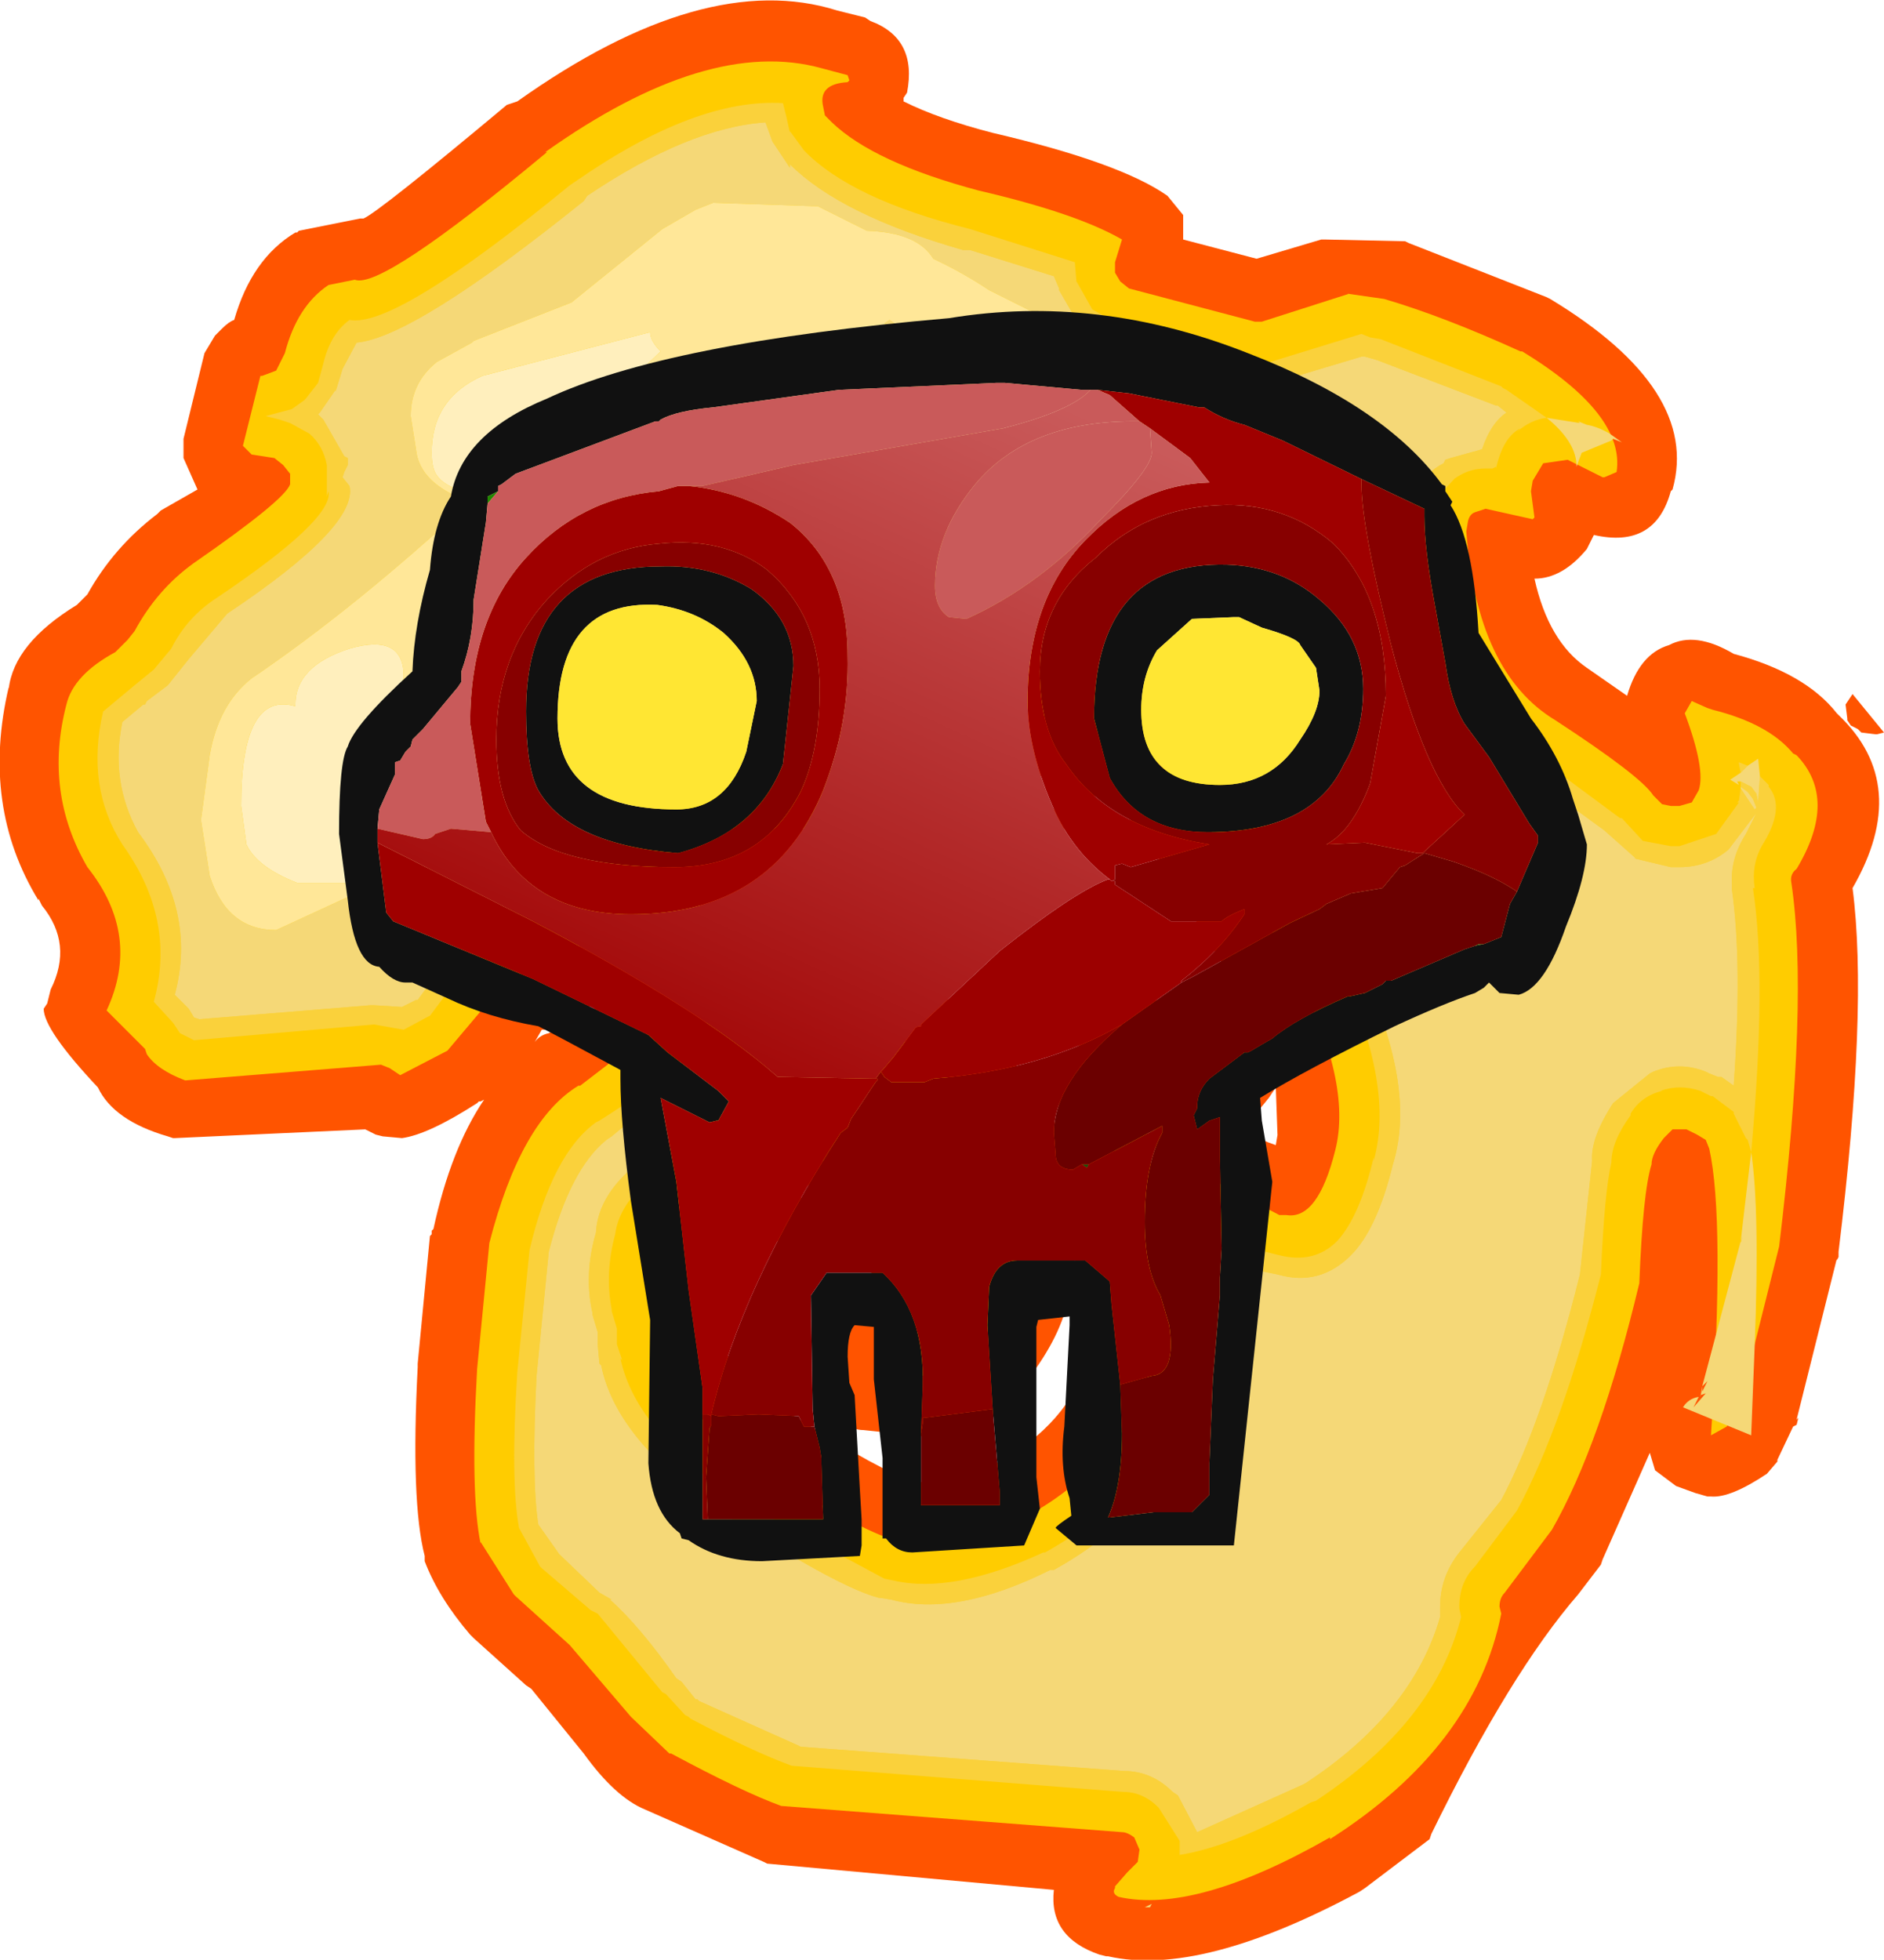 <?xml version="1.0" encoding="UTF-8" standalone="no"?>
<svg xmlns:ffdec="https://www.free-decompiler.com/flash" xmlns:xlink="http://www.w3.org/1999/xlink" ffdec:objectType="shape" height="56.05px" width="53.9px" xmlns="http://www.w3.org/2000/svg">
  <g transform="matrix(1.0, 0.0, 0.0, 1.0, 9.25, 6.5)">
    <path d="M1.15 -0.25 Q1.6 -0.45 5.25 -3.5 L5.55 -3.6 Q10.9 -7.4 14.7 -6.2 L15.5 -6.0 15.65 -5.9 Q17.0 -5.4 16.7 -3.85 L16.6 -3.7 16.6 -3.6 Q17.6 -3.1 19.15 -2.7 22.8 -1.85 24.15 -0.9 L24.6 -0.35 24.6 -0.3 24.6 0.35 26.7 0.9 28.55 0.35 28.65 0.35 30.95 0.4 31.05 0.45 35.0 2.0 35.1 2.05 Q39.4 4.65 38.6 7.5 L38.55 7.55 Q38.1 9.2 36.35 8.8 L36.15 9.2 Q35.45 10.05 34.65 10.05 35.05 11.85 36.15 12.6 L37.3 13.4 Q37.65 12.2 38.5 11.95 39.25 11.55 40.35 12.2 42.4 12.75 43.3 13.9 L43.35 13.95 Q45.45 15.95 43.75 18.9 44.2 22.35 43.35 29.3 L43.35 29.45 43.3 29.55 43.3 29.5 42.15 34.1 42.2 34.05 42.15 34.25 42.05 34.3 41.6 35.25 41.6 35.3 41.3 35.65 Q40.25 36.35 39.7 36.3 L39.6 36.3 39.25 36.2 38.7 36.0 38.1 35.55 37.95 35.05 36.6 38.1 36.55 38.25 35.9 39.1 Q33.95 41.35 31.7 45.95 L31.65 46.1 29.8 47.5 29.65 47.6 Q25.1 50.05 22.45 49.45 L22.4 49.45 22.2 49.4 Q20.75 48.9 20.9 47.55 L12.7 46.8 12.6 46.75 9.2 45.25 Q8.35 44.9 7.45 43.65 L5.95 41.8 5.8 41.7 4.3 40.35 4.2 40.25 Q3.3 39.2 2.9 38.15 L2.9 38.0 Q2.5 36.45 2.7 32.6 L2.7 32.5 3.05 28.85 3.1 28.8 3.1 28.7 3.15 28.65 Q3.65 26.35 4.6 24.95 L4.5 25.0 4.45 25.0 4.4 25.05 Q3.0 25.95 2.25 26.05 L1.7 26.0 1.5 25.95 1.2 25.8 -4.25 26.05 -4.3 26.05 -4.45 26.0 Q-6.0 25.55 -6.45 24.6 -8.0 22.95 -8.0 22.35 L-7.9 22.2 -7.8 21.8 Q-7.15 20.5 -8.05 19.4 L-8.15 19.2 -8.15 19.25 Q-9.8 16.55 -9.0 13.15 L-9.0 13.2 Q-8.85 11.9 -7.05 10.8 L-6.75 10.5 Q-6.0 9.15 -4.75 8.2 L-4.7 8.15 -4.65 8.1 -3.6 7.5 -4.0 6.6 -4.0 6.05 -3.4 3.6 -3.1 3.1 -2.9 2.9 Q-2.7 2.7 -2.55 2.65 -2.05 0.9 -0.8 0.15 L-0.75 0.15 -0.7 0.1 1.05 -0.25 1.15 -0.25 M43.75 13.35 L44.65 14.45 44.45 14.5 44.4 14.5 44.0 14.45 43.9 14.35 43.7 14.25 43.6 14.1 43.6 14.05 43.55 13.65 43.75 13.35 M20.4 15.65 L19.85 15.5 21.0 16.75 21.2 17.2 21.2 17.25 21.15 17.75 21.05 18.15 21.1 18.15 20.65 18.8 19.9 19.05 14.25 18.9 12.85 18.9 12.95 19.4 Q13.0 19.95 12.55 20.5 L15.45 20.85 15.65 21.0 Q17.65 21.5 19.6 23.7 20.45 24.65 20.9 25.7 L21.35 23.75 21.9 23.05 Q23.45 22.1 23.9 22.1 24.45 21.95 25.2 22.1 L25.25 22.1 Q25.95 22.25 26.45 22.75 L26.5 22.75 26.7 22.8 26.35 22.15 26.35 22.1 24.15 18.5 24.1 18.4 Q23.25 16.95 22.55 16.45 L20.4 15.65 M7.9 22.3 L7.9 22.25 7.5 22.3 7.4 22.3 Q6.85 22.5 6.35 22.95 L6.25 22.95 6.05 23.3 Q6.2 23.1 6.45 23.05 7.35 22.5 7.9 22.3 M15.75 29.55 L15.7 29.55 Q14.95 29.4 14.25 28.75 L14.15 28.65 14.1 28.65 13.15 29.0 12.55 29.0 12.2 28.85 11.1 29.55 11.0 30.2 11.25 31.7 Q11.7 32.85 13.55 34.05 16.0 35.6 16.85 35.85 L16.8 35.85 Q17.75 36.05 19.35 35.3 21.25 34.25 21.9 32.4 L21.5 29.5 21.25 30.7 21.3 30.7 Q21.05 31.85 20.0 33.15 L19.95 33.25 19.95 33.3 Q18.75 34.65 17.45 34.6 L17.35 34.6 15.45 34.4 Q15.15 34.4 15.0 34.2 L14.95 34.2 14.6 33.8 14.35 33.4 14.2 32.85 Q14.2 32.5 14.35 32.2 L14.85 31.8 14.8 31.8 15.4 31.05 15.45 30.95 15.5 30.85 15.75 29.55 M13.75 27.35 L13.65 27.6 13.65 27.75 14.3 27.9 14.2 27.55 13.75 27.35 M27.25 26.25 L27.3 25.95 27.3 26.0 27.25 24.6 27.05 24.9 26.6 25.45 26.45 25.6 26.6 25.95 Q26.8 26.1 27.25 26.25" fill="#ff5400" fill-rule="evenodd" stroke="none"/>
    <path d="M6.35 -2.15 Q11.0 -5.45 14.25 -4.55 L15.0 -4.35 15.05 -4.2 15.0 -4.15 Q14.15 -4.1 14.3 -3.45 L14.35 -3.2 14.55 -3.0 Q15.75 -1.85 18.75 -1.05 21.55 -0.4 22.85 0.35 L22.65 1.0 22.65 1.3 22.8 1.55 23.05 1.75 26.65 2.7 26.85 2.7 29.35 1.9 29.3 1.9 30.35 2.05 Q32.05 2.55 34.25 3.55 L34.3 3.55 Q37.25 5.35 37.0 7.0 L36.65 7.15 36.6 7.15 35.6 6.65 34.9 6.75 34.6 7.25 34.55 7.55 34.65 8.3 34.6 8.35 33.25 8.05 32.95 8.15 Q32.8 8.2 32.75 8.4 L32.7 8.7 Q33.0 12.75 35.25 14.1 37.7 15.7 38.05 16.25 L38.3 16.5 38.55 16.55 38.8 16.55 39.15 16.45 39.35 16.1 Q39.55 15.5 38.95 13.9 L39.15 13.55 39.6 13.75 39.75 13.8 Q41.35 14.2 42.05 15.05 L42.15 15.1 Q43.35 16.35 42.15 18.35 41.95 18.5 42.0 18.75 42.5 22.1 41.65 29.15 L40.55 33.55 40.15 34.3 39.7 34.55 Q40.1 28.35 39.65 26.35 L39.55 26.1 39.3 25.95 39.0 25.8 38.6 25.8 38.35 26.05 Q38.0 26.5 38.0 26.8 37.75 27.6 37.65 30.2 36.55 34.8 35.15 37.25 L33.8 39.05 Q33.65 39.2 33.65 39.45 L33.7 39.65 Q32.95 43.45 28.8 46.1 L28.8 46.05 Q24.95 48.25 22.75 47.75 22.55 47.65 22.65 47.5 L22.65 47.45 23.0 47.05 23.3 46.75 23.35 46.4 23.2 46.05 Q23.0 45.9 22.85 45.9 L13.1 45.15 Q12.0 44.75 9.95 43.65 L9.9 43.65 8.8 42.6 7.05 40.55 5.5 39.15 5.45 39.1 4.5 37.6 4.5 37.65 Q4.2 36.2 4.4 32.65 L4.75 29.05 Q5.65 25.55 7.3 24.55 L7.35 24.55 9.5 22.9 9.5 22.8 15.1 22.6 Q16.75 23.0 18.4 24.85 20.4 27.25 19.7 30.3 L18.7 32.15 18.65 32.15 Q18.1 32.85 17.55 32.9 L16.4 32.75 17.1 31.4 17.1 31.45 Q17.8 28.8 17.2 28.3 L16.9 28.1 16.05 27.85 15.5 27.6 Q15.25 26.95 14.4 26.8 14.1 26.5 13.55 26.8 L13.3 27.1 13.15 27.15 13.0 27.55 12.95 27.35 13.0 27.35 12.2 27.15 Q12.0 27.0 11.8 27.15 9.7 28.0 9.5 29.05 9.2 29.95 9.35 30.7 L9.45 30.95 9.65 31.1 9.55 31.9 9.6 32.1 Q10.05 33.8 12.65 35.55 15.3 37.25 16.35 37.55 L16.4 37.55 Q17.8 37.95 20.15 36.85 22.8 35.4 23.65 32.65 L23.65 32.4 22.55 26.0 22.95 24.45 23.95 23.8 24.15 23.8 24.95 23.8 25.4 24.1 25.35 24.1 25.05 24.3 24.8 24.65 Q24.35 26.6 25.55 27.3 L27.35 28.25 27.55 28.25 Q28.45 28.4 28.95 26.4 29.45 24.45 27.8 21.25 L27.8 21.2 25.65 17.75 25.65 17.7 Q24.5 15.7 23.5 15.0 L23.45 15.0 Q22.65 14.5 20.85 14.05 17.65 13.1 16.85 14.05 L16.75 14.2 16.5 14.65 16.5 15.05 16.8 15.4 Q18.2 16.15 19.2 17.25 L14.25 17.2 10.95 17.2 10.55 17.35 9.85 18.05 9.55 18.4 9.65 18.8 10.0 19.1 11.1 19.5 7.2 20.6 7.2 20.65 Q6.05 20.85 5.05 21.85 4.9 21.85 4.9 21.95 L3.55 23.55 2.2 24.25 1.9 24.05 1.65 23.95 -3.95 24.4 Q-4.75 24.1 -5.05 23.65 L-5.1 23.5 -6.2 22.4 Q-5.2 20.25 -6.75 18.3 -8.0 16.15 -7.35 13.65 -7.15 12.8 -5.95 12.15 L-5.7 11.9 -5.6 11.8 -5.4 11.55 Q-4.75 10.35 -3.7 9.6 -1.1 7.8 -0.95 7.35 L-0.95 7.05 -1.15 6.8 -1.4 6.6 -2.05 6.5 -2.3 6.25 -1.8 4.25 -1.75 4.25 -1.35 4.1 -1.2 3.8 -1.1 3.6 Q-0.75 2.25 0.15 1.65 L0.9 1.5 Q1.65 1.8 6.4 -2.15 L6.35 -2.15 M26.1 23.95 L26.2 23.85 Q26.45 23.3 26.45 23.8 L26.35 24.15 26.2 24.3 26.2 24.25 26.05 24.15 26.1 23.95 M25.75 24.4 L25.55 24.25 25.65 24.25 25.85 24.4 25.75 24.4 M25.95 24.3 L25.85 24.25 25.95 24.25 25.95 24.3 M26.2 24.3 L26.2 24.5 26.0 24.45 25.95 24.4 26.05 24.4 26.2 24.3" fill="#ffcc00" fill-rule="evenodd" stroke="none"/>
    <path d="M15.1 16.05 L14.95 15.75 15.15 15.95 15.5 16.05 15.55 16.0 15.55 16.05 15.4 16.45 15.1 16.05 M24.75 28.15 L24.9 28.9 26.7 29.8 26.75 29.8 26.75 29.85 26.8 29.85 27.3 29.95 Q28.5 30.3 29.4 29.4 30.15 28.65 30.6 26.8 31.35 24.4 29.4 20.6 L29.35 20.45 29.3 20.3 29.25 20.25 27.15 16.9 27.15 16.85 Q25.8 14.5 24.6 13.7 L24.55 13.7 24.45 13.55 24.35 13.5 Q23.45 12.9 21.25 12.35 16.9 11.15 15.7 12.75 L15.65 12.8 15.2 13.4 15.0 13.85 Q14.6 14.65 14.8 15.45 L14.25 15.45 10.95 15.45 Q10.25 15.45 9.7 15.9 10.1 15.2 10.1 13.75 L9.85 12.6 9.6 11.8 Q9.55 11.1 9.0 10.75 L7.95 12.45 Q6.7 14.15 5.6 14.15 5.4 14.15 4.9 13.1 L5.5 11.8 6.75 9.35 Q7.4 7.9 9.0 6.95 L9.35 6.75 10.2 6.35 12.5 7.6 15.8 9.5 Q16.5 9.5 17.1 8.8 L18.65 8.45 Q19.35 8.1 20.0 8.1 L21.5 9.05 22.7 9.55 23.85 10.6 24.05 11.45 Q24.4 12.7 25.1 13.15 L26.4 13.15 27.1 13.9 31.9 18.75 32.0 18.85 32.05 18.85 32.65 19.4 32.75 19.3 32.8 18.9 32.55 17.55 31.8 15.25 31.65 14.8 Q30.4 11.2 29.75 10.6 L29.6 10.45 29.55 10.25 Q29.55 7.35 27.35 6.3 26.2 5.7 25.65 5.9 L25.55 5.8 Q23.95 4.35 19.3 4.35 L17.7 4.65 16.55 4.5 15.9 3.85 15.8 3.6 15.85 3.4 17.65 3.55 Q19.15 4.25 20.8 4.25 L21.2 4.1 22.05 4.25 22.75 4.0 22.75 3.65 19.05 1.8 Q18.3 1.3 17.45 0.9 17.0 0.15 15.55 0.1 L14.15 -0.6 11.15 -0.7 10.65 -0.5 9.7 0.05 7.1 2.15 4.3 3.25 4.25 3.3 3.25 3.85 Q2.5 4.45 2.5 5.4 L2.65 6.35 Q2.75 7.35 4.2 7.85 0.9 10.9 -2.05 12.9 -3.0 13.65 -3.25 15.1 L-3.5 16.95 -3.25 18.55 Q-2.75 20.1 -1.35 20.1 L1.9 18.6 2.05 18.55 3.75 18.15 6.5 17.9 8.4 17.1 7.9 18.0 7.9 18.05 Q7.8 18.4 7.85 18.7 L6.85 18.9 6.55 18.95 6.6 18.95 Q5.25 19.3 3.95 20.5 L3.9 20.6 3.6 20.85 3.55 20.95 3.5 21.0 2.7 22.1 2.65 22.1 2.25 22.3 1.45 22.25 1.35 22.25 -3.55 22.65 -3.7 22.6 -3.85 22.35 -4.25 21.95 Q-3.6 19.55 -5.3 17.3 -6.1 15.85 -5.75 14.15 L-5.15 13.65 -5.1 13.65 -5.05 13.55 -4.45 13.1 -3.85 12.35 -2.75 11.05 Q1.0 8.55 0.75 7.4 L0.55 7.15 0.6 7.0 0.7 6.8 0.7 6.6 0.6 6.55 0.0 5.5 -0.15 5.35 -0.1 5.3 0.35 4.65 0.35 4.7 0.55 4.05 0.95 3.3 Q2.6 3.15 7.45 -0.75 L7.55 -0.9 Q10.45 -2.85 12.65 -3.0 L12.85 -2.45 12.95 -2.3 13.35 -1.7 13.35 -1.8 Q14.8 -0.35 18.3 0.65 L18.5 0.65 20.9 1.4 21.05 1.75 21.05 1.8 21.6 2.75 22.5 3.35 22.6 3.4 26.1 4.3 26.05 4.3 26.2 4.35 27.1 4.45 27.2 4.45 29.7 3.7 29.8 3.7 30.15 3.8 33.55 5.1 33.6 5.1 33.85 5.3 Q33.4 5.6 33.15 6.35 L32.25 6.6 32.1 6.65 32.05 6.75 Q31.55 7.0 31.25 7.55 L31.2 7.65 Q30.95 8.2 31.0 8.85 31.45 13.8 34.15 15.45 L34.25 15.5 36.65 17.25 37.55 18.05 37.5 18.05 38.55 18.3 38.8 18.3 Q39.6 18.3 40.2 17.8 L41.0 16.75 40.7 17.35 Q40.25 18.05 40.3 18.8 L40.3 18.95 Q40.6 21.05 40.35 24.55 L40.0 24.3 39.9 24.3 39.65 24.2 39.55 24.15 Q38.8 23.85 38.05 24.15 L37.95 24.2 36.9 25.05 Q36.25 26.05 36.3 26.7 L35.95 29.95 Q34.9 34.15 33.7 36.4 L32.5 37.9 Q31.95 38.6 31.95 39.45 L31.95 39.5 31.95 39.75 Q31.15 42.5 28.1 44.5 L28.0 44.55 25.0 45.9 24.45 44.85 24.3 44.75 Q23.7 44.15 22.9 44.15 L13.55 43.45 13.65 43.45 10.75 42.15 10.7 42.1 10.65 42.1 10.25 41.6 10.1 41.5 Q9.05 40.0 8.2 39.25 L8.25 39.25 7.9 39.05 6.75 37.95 6.15 37.1 Q5.95 35.8 6.1 32.85 L6.45 29.3 Q7.05 26.95 8.1 26.1 L8.25 26.0 10.9 23.8 14.75 24.3 14.7 24.25 Q15.9 24.6 17.1 26.0 L17.2 26.05 17.45 26.45 16.75 26.2 Q16.25 25.55 15.25 25.25 14.3 24.5 12.8 25.25 L12.55 25.4 11.25 25.45 11.2 25.55 Q7.9 26.9 7.8 28.75 7.45 29.95 7.7 31.05 L7.7 31.1 7.85 31.6 7.85 31.9 7.85 31.95 7.9 32.5 7.95 32.55 Q8.4 34.8 11.7 36.95 L11.8 37.0 Q14.75 38.9 15.9 39.2 L15.95 39.2 16.25 39.25 Q18.1 39.75 20.8 38.4 L20.9 38.4 Q24.15 36.6 25.15 33.35 L25.2 33.15 25.35 32.3 25.35 32.2 24.9 28.9 24.65 28.8 24.75 28.8 24.65 28.8 24.6 28.75 24.2 28.5 23.6 27.9 24.1 27.7 24.15 27.65 24.6 27.4 24.75 28.15 M41.1 15.7 L41.05 16.45 41.0 16.2 40.85 16.0 40.55 15.85 40.45 15.85 40.5 15.95 40.25 15.8 40.55 15.6 40.75 15.4 41.05 15.2 41.1 15.7 M40.55 16.0 L40.75 16.15 40.9 16.35 41.0 16.6 40.95 16.65 40.55 16.05 40.55 16.0 M40.55 29.05 L40.6 28.85 40.55 29.0 40.55 29.05 M40.85 26.45 Q41.1 28.1 40.95 32.0 L40.85 34.55 38.9 33.75 Q39.05 33.5 39.35 33.45 L39.2 33.75 39.55 33.35 39.4 33.4 39.4 33.45 39.45 33.15 40.55 29.0 40.85 26.45 M35.0 5.45 L35.95 5.6 35.9 5.55 36.15 5.65 Q36.45 5.7 36.8 5.9 L37.15 6.15 36.9 6.05 36.85 6.1 36.0 6.45 35.85 6.85 35.85 6.75 Q35.8 6.1 35.0 5.45 M20.9 3.3 L20.75 3.15 21.0 3.25 20.9 3.3 M24.85 11.75 L24.8 11.55 25.1 11.8 24.8 11.8 24.85 11.75 M24.05 27.55 Q23.45 26.75 23.6 25.35 L23.9 25.1 24.05 24.65 23.6 25.3 23.75 24.45 23.75 24.4 23.95 23.8 24.35 23.45 24.65 23.25 24.6 23.3 24.55 24.85 24.65 24.95 24.45 24.9 24.25 24.95 23.9 25.1 23.75 26.0 24.05 27.55 M19.05 6.05 L18.95 6.1 18.65 6.05 18.35 5.85 19.05 6.05 M15.35 3.2 L15.35 3.25 15.35 3.2 M16.2 2.65 L16.55 2.9 16.05 2.75 16.2 2.65 M9.45 12.65 L9.5 13.05 9.5 13.45 9.45 13.25 9.35 12.85 9.45 12.65 M39.45 33.15 L39.45 33.3 39.6 33.0 39.45 33.15 M24.3 24.9 L24.05 24.95 24.25 24.95 24.3 24.9 M23.75 26.0 L23.7 25.7 23.7 26.25 23.75 26.0 M23.65 48.05 L23.5 48.05 23.7 47.95 23.65 48.05" fill="#f5d877" fill-rule="evenodd" stroke="none"/>
    <path d="M15.1 16.05 L14.25 16.05 10.95 16.05 Q10.3 16.05 9.8 16.55 L9.2 17.1 9.15 17.1 Q8.6 17.5 8.5 18.1 L8.5 18.15 Q8.35 18.7 8.55 19.15 L6.95 19.5 6.8 19.55 Q5.55 19.85 4.3 20.95 L4.3 21.0 4.0 21.2 3.95 21.35 3.05 22.55 2.95 22.6 2.3 22.95 1.45 22.8 -3.7 23.25 -4.1 23.05 -4.3 22.75 -4.85 22.15 Q-4.2 19.8 -5.75 17.65 -6.8 16.0 -6.3 13.85 L-5.4 13.1 -4.85 12.65 -4.35 12.05 Q-3.9 11.15 -3.05 10.6 0.3 8.35 0.15 7.55 L0.1 7.7 0.1 6.75 0.1 6.8 Q0.0 6.25 -0.4 5.9 L-0.95 5.6 -1.25 5.5 -1.65 5.4 -0.9 5.2 -0.55 4.95 -0.5 4.9 -0.15 4.45 0.0 3.9 Q0.2 3.05 0.75 2.65 2.05 2.9 7.05 -1.2 L7.2 -1.3 Q10.65 -3.7 13.15 -3.55 L13.25 -3.15 13.35 -2.7 13.35 -2.75 13.75 -2.2 Q15.1 -0.8 18.5 0.05 L21.5 1.0 21.55 1.6 21.55 1.55 22.0 2.35 22.8 2.8 26.25 3.8 26.35 3.8 27.05 3.85 27.1 3.85 29.7 3.05 29.95 3.15 30.25 3.2 33.7 4.55 33.75 4.6 33.85 4.65 35.0 5.45 Q34.55 5.5 34.15 5.85 L34.25 5.75 Q33.75 6.0 33.55 6.9 L33.55 6.85 33.45 6.9 33.25 6.9 Q32.75 6.9 32.35 7.2 L32.4 7.15 31.8 7.8 31.7 7.9 31.55 8.8 Q32.0 13.55 34.65 15.05 L34.6 15.05 37.1 16.9 37.15 16.9 37.75 17.55 38.55 17.7 38.8 17.7 39.85 17.35 40.5 16.45 40.45 16.45 40.5 16.4 40.55 16.05 40.95 16.65 41.0 16.6 40.9 16.35 40.75 16.15 40.55 16.0 40.55 15.85 40.85 16.0 41.0 16.2 41.05 16.45 41.1 15.7 41.2 15.8 41.35 15.95 41.35 16.0 Q41.85 16.6 41.15 17.7 40.85 18.25 40.95 18.9 L40.9 18.9 Q41.3 21.5 40.85 26.45 L40.75 26.1 40.7 26.05 40.35 25.35 40.35 25.3 39.75 24.85 39.7 24.85 39.4 24.7 Q38.8 24.5 38.25 24.7 L38.3 24.7 Q37.7 24.85 37.4 25.35 L37.4 25.4 Q36.85 26.15 36.85 26.75 36.65 27.6 36.55 29.95 35.45 34.3 34.15 36.7 L32.95 38.3 Q32.5 38.75 32.5 39.45 L32.5 39.5 32.55 39.75 Q31.8 42.75 28.4 45.0 L28.25 45.05 Q26.05 46.3 24.5 46.55 L24.5 46.2 24.5 46.15 23.9 45.2 Q23.45 44.75 22.9 44.75 L13.4 44.0 Q12.3 43.6 10.5 42.65 L10.45 42.6 10.35 42.55 9.8 41.95 9.7 41.9 7.85 39.65 7.65 39.55 6.25 38.35 6.2 38.3 5.6 37.2 Q5.35 35.85 5.55 32.75 L5.9 29.25 Q6.55 26.5 7.8 25.6 L7.9 25.55 Q10.2 24.1 10.45 23.45 L10.5 23.4 10.5 23.35 14.85 23.75 Q16.15 24.1 17.55 25.6 19.15 27.55 18.55 30.0 L18.5 30.2 Q18.85 28.1 18.05 27.5 L17.3 27.0 16.35 26.75 Q15.95 26.05 15.0 25.75 14.25 25.1 13.05 25.75 12.8 25.85 12.6 26.05 L12.55 26.05 Q12.0 25.8 11.5 26.05 L11.4 26.05 Q8.55 27.25 8.35 28.8 8.05 29.9 8.25 30.95 L8.25 31.0 8.4 31.5 8.4 31.9 8.4 31.95 8.55 32.4 8.5 32.35 Q8.95 34.5 12.05 36.5 L16.05 38.65 16.3 38.7 Q18.0 39.1 20.6 37.9 L20.65 37.9 Q23.8 36.15 24.7 33.0 L24.75 32.3 24.75 32.25 24.2 28.5 24.6 28.75 24.65 28.8 24.75 28.8 24.65 28.8 24.9 28.9 25.35 32.2 25.35 32.3 25.2 33.15 25.15 33.35 Q24.15 36.6 20.9 38.4 L20.8 38.4 Q18.1 39.75 16.25 39.25 L15.95 39.2 15.9 39.2 Q14.75 38.9 11.8 37.0 L11.7 36.95 Q8.4 34.8 7.95 32.55 L7.9 32.5 7.85 31.95 7.85 31.9 7.85 31.6 7.7 31.1 7.7 31.05 Q7.45 29.95 7.8 28.75 7.9 26.9 11.2 25.55 L11.25 25.45 12.55 25.4 12.8 25.25 Q14.3 24.5 15.25 25.25 16.25 25.55 16.75 26.2 L17.45 26.45 17.2 26.05 17.1 26.0 Q15.9 24.6 14.7 24.25 L14.75 24.3 10.9 23.8 8.25 26.0 8.1 26.1 Q7.05 26.95 6.45 29.3 L6.1 32.85 Q5.95 35.8 6.15 37.1 L6.75 37.95 7.9 39.05 8.25 39.25 8.2 39.25 Q9.05 40.0 10.1 41.5 L10.25 41.6 10.65 42.1 10.7 42.1 10.75 42.15 13.65 43.45 13.55 43.45 22.9 44.15 Q23.7 44.15 24.3 44.75 L24.45 44.85 25.0 45.9 28.0 44.55 28.1 44.5 Q31.15 42.5 31.95 39.75 L31.95 39.5 31.95 39.45 Q31.95 38.6 32.5 37.9 L33.7 36.4 Q34.9 34.15 35.95 29.95 L36.3 26.7 Q36.25 26.05 36.9 25.05 L37.95 24.2 38.05 24.15 Q38.8 23.85 39.55 24.15 L39.65 24.2 39.9 24.3 40.0 24.3 40.35 24.55 Q40.6 21.05 40.3 18.95 L40.3 18.8 Q40.25 18.05 40.7 17.35 L41.0 16.75 40.2 17.8 Q39.6 18.3 38.8 18.3 L38.55 18.3 37.5 18.05 37.55 18.05 36.65 17.25 34.25 15.5 34.15 15.45 Q31.45 13.8 31.0 8.85 30.95 8.2 31.2 7.65 L31.25 7.55 Q31.55 7.0 32.05 6.75 L32.1 6.65 32.25 6.6 33.15 6.35 Q33.4 5.6 33.85 5.3 L33.6 5.1 33.55 5.1 30.15 3.8 29.8 3.7 29.7 3.7 27.2 4.45 27.1 4.45 26.2 4.35 26.05 4.3 26.1 4.3 22.6 3.4 22.5 3.35 21.6 2.75 21.05 1.8 21.05 1.75 20.9 1.4 18.5 0.65 18.3 0.65 Q14.8 -0.35 13.35 -1.8 L13.35 -1.7 12.95 -2.3 12.85 -2.45 12.65 -3.0 Q10.45 -2.85 7.55 -0.9 L7.45 -0.75 Q2.6 3.15 0.95 3.3 L0.55 4.05 0.35 4.7 0.35 4.65 -0.1 5.3 -0.15 5.35 0.0 5.5 0.6 6.55 0.7 6.6 0.7 6.8 0.6 7.0 0.55 7.15 0.75 7.4 Q1.0 8.55 -2.75 11.05 L-3.85 12.35 -4.45 13.1 -5.05 13.55 -5.1 13.65 -5.15 13.65 -5.75 14.15 Q-6.1 15.85 -5.3 17.3 -3.6 19.55 -4.25 21.95 L-3.85 22.35 -3.7 22.6 -3.55 22.65 1.35 22.25 1.45 22.25 2.25 22.3 2.65 22.1 2.7 22.1 3.5 21.0 3.55 20.95 3.6 20.85 3.9 20.6 3.95 20.5 Q5.25 19.3 6.6 18.95 L6.55 18.95 6.85 18.9 7.85 18.7 Q7.8 18.4 7.9 18.05 L7.9 18.0 8.4 17.1 8.45 17.05 8.8 16.7 8.9 16.6 8.95 16.6 9.4 16.15 9.7 15.9 Q10.25 15.45 10.95 15.45 L14.25 15.45 14.8 15.45 Q14.6 14.65 15.0 13.85 L15.2 13.4 15.65 12.8 15.7 12.75 Q16.9 11.15 21.25 12.35 23.45 12.9 24.35 13.5 L24.45 13.55 24.55 13.7 24.6 13.7 Q25.8 14.5 27.15 16.85 L27.15 16.9 29.25 20.25 29.3 20.3 29.35 20.45 29.4 20.6 Q31.35 24.4 30.6 26.8 30.15 28.65 29.4 29.4 28.5 30.3 27.3 29.95 L26.8 29.85 26.75 29.85 26.75 29.8 26.7 29.8 24.9 28.9 24.75 28.15 24.9 28.25 25.0 28.35 Q25.6 28.75 26.95 29.25 L26.95 29.3 27.35 29.4 Q28.35 29.65 29.0 29.0 29.65 28.3 30.05 26.6 L30.05 26.7 Q30.7 24.4 28.85 20.7 L28.8 20.6 26.7 17.2 26.65 17.15 Q25.4 14.95 24.25 14.2 L24.1 14.05 Q23.2 13.4 21.15 12.9 17.0 11.8 16.05 13.2 L15.7 13.7 15.5 14.15 Q15.15 14.8 15.45 15.45 L15.45 15.4 15.75 16.05 15.55 16.05 15.55 16.0 15.5 16.05 15.15 15.95 14.95 15.75 15.1 16.05 M40.55 15.6 L40.5 15.35 40.5 15.3 40.75 15.4 40.55 15.6 M24.05 27.55 L24.15 27.65 24.1 27.7 24.05 27.55" fill="#f5d877" fill-opacity="0.498" fill-rule="evenodd" stroke="none"/>
    <path d="M9.7 15.9 L9.4 16.15 8.95 16.6 8.9 16.6 8.8 16.7 8.45 17.05 8.4 17.1 6.5 17.9 3.75 18.15 2.05 18.55 1.9 18.6 -1.35 20.1 Q-2.75 20.1 -3.25 18.55 L-3.5 16.95 -3.25 15.1 Q-3.0 13.65 -2.05 12.9 0.9 10.9 4.2 7.85 2.75 7.35 2.65 6.35 L2.5 5.4 Q2.5 4.45 3.25 3.85 L4.25 3.3 4.3 3.25 7.1 2.15 9.7 0.05 10.65 -0.5 11.15 -0.7 14.15 -0.6 15.55 0.1 Q17.0 0.15 17.45 0.9 18.3 1.3 19.05 1.8 L22.75 3.65 22.75 4.0 22.05 4.25 21.2 4.1 20.8 4.25 Q19.15 4.25 17.65 3.55 L15.85 3.4 15.8 3.6 15.9 3.85 16.55 4.5 17.7 4.65 19.3 4.35 Q23.95 4.35 25.55 5.8 L25.65 5.9 Q26.2 5.7 27.35 6.3 29.55 7.35 29.55 10.25 L29.6 10.45 29.75 10.6 Q30.4 11.2 31.65 14.8 L31.8 15.25 32.55 17.55 32.8 18.9 32.75 19.3 32.65 19.4 32.05 18.85 32.0 18.85 31.9 18.75 27.1 13.9 26.4 13.15 25.1 13.15 Q24.4 12.7 24.05 11.45 L23.85 10.6 22.7 9.55 21.5 9.05 20.0 8.1 Q19.35 8.1 18.65 8.45 L17.1 8.8 Q16.5 9.5 15.8 9.5 L12.5 7.6 10.2 6.35 9.35 6.75 9.0 6.95 Q7.4 7.9 6.75 9.35 L5.5 11.8 4.9 13.1 Q5.4 14.15 5.6 14.15 6.7 14.15 7.95 12.45 L9.0 10.75 Q9.55 11.1 9.6 11.8 L9.85 12.6 10.1 13.75 Q10.1 15.2 9.7 15.9 M20.9 3.3 L21.0 3.25 20.75 3.15 20.9 3.3 M23.25 7.75 Q23.35 8.4 24.1 8.9 24.95 9.5 26.35 9.5 L27.15 9.35 27.25 8.8 Q26.75 7.45 23.15 5.5 19.4 3.5 19.4 6.1 L19.85 7.0 Q20.55 7.9 21.7 7.9 L22.65 7.8 23.25 7.75 M24.85 11.75 L24.8 11.8 25.1 11.8 24.8 11.55 24.85 11.75 M27.75 10.7 L27.75 11.05 Q27.75 11.5 28.3 12.65 29.0 13.95 29.6 14.25 29.7 13.9 30.0 13.9 L30.0 13.35 Q30.0 12.35 29.6 11.75 29.15 11.05 27.85 10.6 L27.75 10.7 M16.2 2.65 L16.05 2.75 16.55 2.9 16.2 2.65 M15.35 3.2 L15.35 3.25 15.35 3.2 M19.05 6.05 L18.35 5.85 18.65 6.05 18.95 6.1 19.05 6.05 M9.65 3.55 Q9.35 3.25 9.35 3.0 L4.55 4.25 Q3.1 4.9 3.1 6.45 3.1 6.9 3.25 7.1 3.65 7.65 5.05 7.65 L7.35 5.75 9.65 3.55 M9.45 12.65 L9.35 12.85 9.45 13.25 9.5 13.45 9.5 13.05 9.45 12.65 M1.75 15.3 L2.3 12.85 Q2.3 11.6 0.75 12.05 -0.8 12.55 -0.8 13.65 L-0.8 13.7 Q-2.35 13.25 -2.35 16.55 L-2.2 17.65 Q-1.9 18.3 -0.75 18.75 L1.25 18.75 1.85 17.75 2.3 16.5 1.7 15.75 1.75 15.3" fill="#ffe798" fill-rule="evenodd" stroke="none"/>
    <path d="M23.25 7.75 L22.65 7.8 21.7 7.9 Q20.55 7.9 19.85 7.0 L19.4 6.1 Q19.4 3.5 23.15 5.5 26.75 7.45 27.25 8.8 L27.15 9.35 26.35 9.5 Q24.95 9.5 24.1 8.9 23.35 8.4 23.25 7.75 M27.75 10.7 L27.85 10.6 Q29.15 11.05 29.6 11.75 30.0 12.35 30.0 13.35 L30.0 13.9 Q29.7 13.9 29.6 14.25 29.0 13.95 28.3 12.65 27.75 11.5 27.75 11.05 L27.75 10.7 M9.65 3.55 L7.35 5.75 5.05 7.65 Q3.65 7.65 3.25 7.1 3.1 6.9 3.1 6.45 3.1 4.9 4.55 4.25 L9.35 3.0 Q9.35 3.25 9.65 3.55 M1.75 15.3 L1.7 15.75 2.3 16.5 1.85 17.75 1.25 18.75 -0.75 18.75 Q-1.9 18.3 -2.2 17.65 L-2.35 16.55 Q-2.35 13.25 -0.8 13.7 L-0.8 13.65 Q-0.8 12.55 0.75 12.05 2.3 11.6 2.3 12.85 L1.75 15.3" fill="#ffefbd" fill-rule="evenodd" stroke="none"/>
    <path d="M34.15 19.0 L34.75 17.6 34.75 17.4 34.5 17.05 33.35 15.15 32.65 14.2 Q32.25 13.55 32.1 12.45 L31.8 10.8 Q31.5 9.2 31.5 8.25 L31.5 8.05 29.7 7.2 27.45 6.1 26.35 5.65 Q25.75 5.5 25.2 5.15 L25.05 5.15 23.05 4.75 22.15 4.65 21.95 4.65 21.7 4.65 19.5 4.45 19.4 4.45 19.25 4.45 14.75 4.65 11.15 5.15 Q10.1 5.25 9.65 5.5 L9.6 5.55 9.5 5.55 5.5 7.05 5.1 7.35 5.0 7.4 5.0 7.55 4.7 7.7 4.7 7.9 4.65 8.45 4.3 10.65 Q4.3 11.75 3.95 12.7 L3.95 13.0 3.85 13.15 2.85 14.35 2.55 14.65 2.5 14.85 2.35 15.0 2.2 15.25 2.05 15.3 2.05 15.6 2.05 15.65 1.6 16.65 1.55 17.2 1.55 17.35 1.55 17.6 1.8 19.6 2.0 19.85 6.0 21.5 9.3 23.1 9.85 23.6 11.3 24.7 11.35 24.75 11.6 25.0 11.3 25.55 11.25 25.55 11.05 25.6 10.65 25.4 9.65 24.9 10.1 27.3 10.45 30.4 10.85 33.2 10.85 33.95 10.85 35.0 10.85 35.2 10.85 36.55 10.85 36.95 11.0 36.95 14.3 36.95 14.25 35.35 14.25 35.2 14.2 34.9 14.05 34.3 14.0 33.8 13.95 30.55 14.4 29.9 16.0 29.9 Q17.2 31.0 17.15 33.1 L17.1 34.5 17.1 36.0 17.1 36.55 19.35 36.55 19.35 36.15 19.15 33.8 19.0 31.4 19.05 30.3 Q19.25 29.55 19.85 29.55 L21.8 29.55 22.5 30.15 22.55 30.8 22.8 33.1 22.85 34.5 Q22.85 36.0 22.45 36.9 L22.5 36.9 23.75 36.75 23.95 36.75 24.0 36.75 24.85 36.75 25.35 36.25 25.35 35.35 25.45 32.95 25.65 30.55 25.65 30.05 25.7 29.2 25.65 26.6 25.65 25.45 25.35 25.55 25.0 25.8 24.9 25.4 25.0 25.2 25.0 25.15 Q25.0 24.7 25.35 24.35 L26.35 23.6 26.45 23.6 26.55 23.55 Q26.8 23.4 27.15 23.2 27.8 22.65 29.3 22.0 L29.35 22.0 29.8 21.9 30.3 21.65 30.4 21.55 30.55 21.55 32.65 20.65 32.95 20.55 33.2 20.5 33.7 20.3 33.95 19.35 34.15 19.0 M33.05 11.6 L34.55 14.05 Q35.4 15.15 35.75 16.35 L35.9 16.8 36.15 17.65 Q36.15 18.55 35.55 20.0 34.95 21.75 34.2 21.95 L33.65 21.9 33.35 21.6 33.2 21.75 32.95 21.9 Q32.05 22.2 30.65 22.85 28.1 24.1 26.8 24.9 L26.85 25.55 27.15 27.3 26.05 37.7 21.55 37.7 20.95 37.2 Q20.95 37.15 21.4 36.85 L21.35 36.35 Q21.05 35.45 21.2 34.3 L21.35 31.4 21.35 31.15 20.45 31.25 20.4 31.45 20.4 34.05 20.4 35.75 20.5 36.65 20.05 37.7 16.85 37.9 Q16.4 37.9 16.1 37.5 L16.0 37.5 16.0 35.2 15.75 32.95 15.75 31.45 15.2 31.4 Q15.0 31.6 15.0 32.3 L15.05 33.05 15.2 33.4 15.35 36.1 15.4 36.95 15.4 37.35 15.4 37.7 15.35 38.0 12.55 38.15 Q11.3 38.15 10.45 37.55 L10.25 37.5 10.2 37.35 Q9.4 36.75 9.3 35.35 L9.35 31.25 8.8 27.85 Q8.5 25.6 8.5 24.35 L8.5 24.1 Q6.65 23.1 6.15 22.85 4.7 22.6 3.55 22.05 L2.55 21.6 2.35 21.6 Q2.0 21.6 1.6 21.15 0.9 21.1 0.7 19.25 L0.45 17.35 Q0.45 15.25 0.7 14.85 0.9 14.2 2.55 12.7 2.6 11.35 3.05 9.8 3.15 8.45 3.65 7.7 3.95 5.9 6.4 4.9 9.8 3.3 17.9 2.6 22.15 1.9 26.45 3.6 30.35 5.1 32.0 7.35 L32.1 7.4 32.1 7.55 32.3 7.85 32.25 7.95 Q32.9 8.95 33.05 11.6 M23.85 12.1 Q23.4 12.85 23.4 13.8 23.4 15.95 25.65 15.95 27.15 15.95 27.95 14.65 28.5 13.85 28.5 13.25 L28.4 12.6 27.95 11.95 Q27.9 11.75 26.85 11.45 L26.2 11.15 26.05 11.15 24.85 11.2 23.85 12.1 M28.5 10.65 Q29.75 11.7 29.75 13.2 29.75 14.45 29.2 15.35 28.3 17.3 25.3 17.3 23.35 17.3 22.5 15.75 L22.05 14.05 Q22.05 9.55 25.85 9.65 27.4 9.7 28.5 10.65 M10.1 16.65 Q11.55 16.65 12.1 15.0 L12.4 13.55 Q12.4 12.45 11.45 11.6 10.65 10.95 9.55 10.8 6.7 10.65 6.7 14.05 6.7 16.65 10.1 16.65 M5.8 13.85 Q5.8 9.7 9.65 9.7 11.1 9.65 12.25 10.35 13.45 11.2 13.45 12.55 L13.15 15.35 Q12.4 17.3 10.15 17.9 7.05 17.65 6.15 16.1 5.8 15.45 5.8 13.85" fill="#111111" fill-rule="evenodd" stroke="none"/>
    <path d="M33.2 20.5 L32.95 20.55 33.05 20.5 33.2 20.5 M21.7 26.8 L21.8 26.8 21.9 26.8 21.85 26.9 21.7 26.8" fill="#1b4d0c" fill-rule="evenodd" stroke="none"/>
    <path d="M4.7 7.9 L4.7 7.7 5.0 7.55 4.7 7.9" fill="#208700" fill-rule="evenodd" stroke="none"/>
    <path d="M24.55 21.6 L24.85 21.45 27.65 19.9 28.5 19.5 28.7 19.35 29.4 19.05 30.3 18.9 30.8 18.3 30.95 18.25 31.5 17.9 32.35 18.15 Q33.5 18.55 34.15 19.0 L33.95 19.35 33.7 20.3 33.2 20.5 33.05 20.5 32.95 20.55 32.65 20.65 30.55 21.55 30.4 21.55 30.3 21.65 29.8 21.9 29.35 22.0 29.3 22.0 Q27.8 22.65 27.15 23.2 26.8 23.4 26.55 23.55 L26.45 23.6 26.35 23.6 25.35 24.35 Q25.0 24.7 25.0 25.15 L25.0 25.2 24.9 25.4 25.0 25.8 25.35 25.55 25.65 25.45 25.65 26.6 25.7 29.2 25.65 30.05 25.65 30.55 25.45 32.95 25.35 35.35 25.35 36.25 24.85 36.75 24.0 36.75 23.95 36.75 23.75 36.75 22.5 36.9 22.45 36.9 Q22.85 36.0 22.85 34.5 L22.8 33.1 23.7 32.85 Q24.4 32.8 24.2 31.4 L23.95 30.55 Q23.5 29.8 23.5 28.45 23.5 26.8 24.0 25.9 L24.0 25.7 21.9 26.8 21.8 26.8 21.7 26.8 21.45 26.95 Q20.95 26.95 20.95 26.5 L20.9 25.9 Q20.9 24.45 22.85 22.8 L24.55 21.6 M19.15 33.8 L19.35 36.15 19.35 36.55 17.1 36.55 17.1 36.0 17.1 34.5 17.15 34.2 17.15 34.05 17.2 34.05 19.15 33.8 M14.05 34.3 L14.2 34.9 14.25 35.2 14.25 35.35 14.3 36.95 11.0 36.95 10.95 35.75 11.05 34.35 11.1 34.25 11.1 34.0 11.1 33.95 11.3 34.0 11.35 34.0 12.45 33.95 13.6 34.0 13.75 34.3 14.05 34.3" fill="#6b0000" fill-rule="evenodd" stroke="none"/>
    <path d="M29.7 7.2 L31.5 8.05 31.5 8.25 Q31.5 9.2 31.8 10.8 L32.1 12.45 Q32.25 13.55 32.65 14.2 L33.35 15.15 34.5 17.05 34.75 17.4 34.75 17.6 34.15 19.0 Q33.5 18.55 32.35 18.15 L31.5 17.9 30.95 18.25 30.8 18.3 30.3 18.9 29.4 19.05 28.7 19.35 28.5 19.5 27.65 19.9 24.85 21.45 24.55 21.6 24.55 21.55 Q25.65 20.7 26.35 19.65 L26.35 19.5 Q25.85 19.7 25.7 19.85 L24.25 19.85 22.65 18.8 22.65 18.7 22.55 18.7 22.65 18.65 22.65 18.25 22.85 18.2 23.1 18.3 25.35 17.65 Q22.5 17.2 21.25 15.35 20.5 14.4 20.5 12.7 20.5 10.7 22.1 9.45 23.5 8.05 25.6 7.95 27.5 7.85 28.9 9.05 30.4 10.55 30.4 13.4 L29.95 15.9 Q29.45 17.25 28.7 17.65 L29.8 17.6 31.3 17.9 31.45 17.9 32.65 16.8 Q31.55 15.75 30.55 11.95 29.7 8.55 29.7 7.35 L29.7 7.2 M22.8 33.1 L22.55 30.8 22.5 30.15 21.8 29.55 19.85 29.55 Q19.25 29.55 19.05 30.3 L19.0 31.4 19.15 33.8 17.2 34.05 17.15 34.05 17.15 34.2 17.1 34.5 17.15 33.1 Q17.2 31.0 16.0 29.9 L14.4 29.9 13.95 30.55 14.0 33.8 14.05 34.3 13.75 34.3 13.6 34.0 12.45 33.95 11.35 34.0 11.3 34.0 11.1 33.95 Q11.95 30.3 14.8 25.9 L15.0 25.75 15.1 25.5 15.8 24.45 15.85 24.4 15.85 24.35 15.8 24.35 15.95 24.15 16.05 24.3 16.25 24.45 17.2 24.45 17.45 24.35 Q20.6 24.1 22.85 22.8 20.9 24.45 20.9 25.9 L20.95 26.5 Q20.95 26.95 21.45 26.95 L21.7 26.8 21.85 26.9 21.9 26.8 24.0 25.7 24.0 25.9 Q23.5 26.8 23.5 28.45 23.5 29.8 23.95 30.55 L24.2 31.4 Q24.4 32.8 23.7 32.85 L22.8 33.1 M11.0 36.95 L10.85 36.95 10.85 36.55 10.85 35.2 10.85 35.0 10.85 33.95 11.0 33.95 11.1 34.0 11.1 34.25 11.05 34.35 10.95 35.75 11.0 36.95 M28.5 10.65 Q27.4 9.7 25.85 9.65 22.05 9.55 22.05 14.05 L22.5 15.75 Q23.35 17.3 25.3 17.3 28.3 17.3 29.2 15.35 29.75 14.45 29.75 13.2 29.75 11.7 28.5 10.65 M9.6 9.05 Q11.45 8.85 12.7 9.8 14.2 11.1 14.2 13.2 14.2 15.0 13.65 16.15 12.55 18.3 10.05 18.3 6.85 18.3 5.65 17.25 4.95 16.4 4.95 14.65 4.95 12.25 6.4 10.65 7.75 9.2 9.6 9.05 M5.8 13.85 Q5.8 15.45 6.15 16.1 7.05 17.65 10.15 17.9 12.4 17.3 13.15 15.35 L13.45 12.55 Q13.45 11.2 12.25 10.35 11.1 9.65 9.65 9.7 5.8 9.7 5.8 13.85" fill="#870000" fill-rule="evenodd" stroke="none"/>
    <path d="M29.7 7.2 L29.7 7.35 Q29.7 8.55 30.55 11.95 31.55 15.75 32.65 16.8 L31.45 17.9 31.3 17.9 29.8 17.6 28.7 17.65 Q29.45 17.25 29.95 15.9 L30.4 13.4 Q30.4 10.55 28.9 9.05 27.5 7.85 25.6 7.95 23.5 8.05 22.1 9.45 20.5 10.7 20.5 12.7 20.5 14.4 21.25 15.35 22.5 17.2 25.35 17.65 L23.1 18.3 22.85 18.2 22.65 18.25 22.65 18.65 22.55 18.7 22.5 18.65 Q21.5 17.9 20.95 16.75 20.15 15.0 20.15 13.55 20.15 10.65 21.8 8.95 23.35 7.35 25.35 7.3 L24.8 6.6 23.65 5.75 23.35 5.55 22.5 4.8 22.15 4.65 23.05 4.75 25.05 5.15 25.2 5.15 Q25.75 5.5 26.35 5.65 L27.45 6.1 29.7 7.2 M10.85 33.95 L10.85 33.2 10.45 30.4 10.1 27.3 9.65 24.9 10.65 25.4 11.05 25.6 11.25 25.55 11.3 25.55 11.6 25.0 11.35 24.75 11.3 24.7 9.85 23.6 9.3 23.1 6.0 21.5 2.0 19.85 1.8 19.6 1.55 17.6 6.0 19.85 Q10.85 22.4 13.0 24.3 L15.75 24.35 15.8 24.35 15.85 24.35 15.85 24.4 15.8 24.45 15.1 25.5 15.0 25.75 14.8 25.9 Q11.95 30.3 11.1 33.95 L11.1 34.0 11.0 33.95 10.85 33.95 M4.8 17.3 L4.65 17.0 4.2 14.2 Q4.2 11.2 5.8 9.45 7.35 7.75 9.6 7.55 L10.15 7.4 10.45 7.4 Q12.0 7.55 13.35 8.45 15.0 9.75 15.0 12.25 15.05 14.2 14.3 16.1 12.85 19.65 8.8 19.65 5.9 19.65 4.8 17.3 M9.6 9.05 Q7.75 9.2 6.4 10.65 4.95 12.25 4.95 14.65 4.95 16.4 5.65 17.25 6.85 18.3 10.05 18.3 12.55 18.3 13.65 16.15 14.2 15.0 14.2 13.2 14.2 11.1 12.7 9.8 11.45 8.85 9.6 9.05" fill="#9f0000" fill-rule="evenodd" stroke="none"/>
    <path d="M22.55 18.7 L22.65 18.7 22.65 18.8 24.25 19.85 25.7 19.85 Q25.85 19.7 26.35 19.5 L26.35 19.65 Q25.65 20.7 24.55 21.55 L24.55 21.6 22.85 22.8 Q20.6 24.1 17.45 24.35 L17.2 24.45 16.25 24.45 16.05 24.3 15.95 24.15 16.0 24.1 16.3 23.75 16.9 22.95 Q16.95 22.85 17.1 22.85 L17.1 22.8 19.35 20.7 Q21.5 19.0 22.45 18.65 L22.5 18.65 22.55 18.7" fill="#9c0000" fill-rule="evenodd" stroke="none"/>
    <path d="M23.85 12.1 L24.85 11.2 26.05 11.15 26.2 11.15 26.85 11.45 Q27.9 11.75 27.95 11.95 L28.4 12.6 28.5 13.25 Q28.5 13.85 27.95 14.65 27.15 15.95 25.65 15.95 23.4 15.95 23.4 13.8 23.4 12.85 23.85 12.1 M10.1 16.65 Q6.7 16.65 6.7 14.05 6.7 10.65 9.55 10.8 10.65 10.95 11.45 11.6 12.4 12.45 12.4 13.55 L12.1 15.0 Q11.55 16.65 10.1 16.65" fill="#ffe633" fill-rule="evenodd" stroke="none"/>
    <path d="M1.55 17.2 L1.6 16.65 2.05 15.65 2.05 15.6 2.05 15.3 2.2 15.25 2.35 15.0 2.5 14.85 2.55 14.65 2.85 14.35 3.85 13.15 3.95 13.0 3.95 12.7 Q4.3 11.75 4.3 10.65 L4.65 8.45 4.7 7.9 5.0 7.55 5.0 7.4 5.1 7.35 5.5 7.05 9.5 5.55 9.6 5.55 9.65 5.5 Q10.1 5.25 11.15 5.15 L14.75 4.65 19.25 4.45 19.4 4.45 19.5 4.45 21.7 4.65 21.95 4.65 Q21.4 5.25 19.45 5.75 L13.45 6.8 10.85 7.4 10.45 7.4 10.15 7.4 9.6 7.55 Q7.35 7.75 5.8 9.45 4.2 11.2 4.2 14.2 L4.65 17.0 4.8 17.3 3.65 17.2 3.2 17.35 Q3.1 17.5 2.85 17.5 L1.55 17.2 M23.35 5.55 L23.65 5.75 23.7 6.45 Q23.7 6.9 22.25 8.35 20.5 10.25 18.4 11.2 L17.9 11.15 Q17.5 10.9 17.5 10.25 17.5 8.75 18.65 7.35 20.2 5.5 23.35 5.55" fill="#c95a5a" fill-rule="evenodd" stroke="none"/>
    <path d="M1.55 17.6 L1.55 17.35 1.55 17.2 2.85 17.5 Q3.1 17.5 3.2 17.35 L3.65 17.2 4.8 17.3 Q5.9 19.65 8.8 19.65 12.85 19.65 14.3 16.1 15.05 14.2 15.0 12.25 15.0 9.75 13.35 8.45 12.0 7.55 10.45 7.4 L10.85 7.4 13.45 6.8 19.45 5.75 Q21.4 5.25 21.95 4.65 L22.15 4.65 22.5 4.8 23.35 5.55 Q20.2 5.5 18.65 7.35 17.5 8.75 17.5 10.25 17.5 10.9 17.9 11.15 L18.4 11.2 Q20.5 10.25 22.25 8.35 23.7 6.9 23.7 6.45 L23.65 5.75 24.8 6.6 25.35 7.3 Q23.35 7.35 21.8 8.95 20.15 10.65 20.15 13.55 20.15 15.0 20.95 16.75 21.5 17.9 22.5 18.65 L22.45 18.65 Q21.5 19.0 19.35 20.7 L17.1 22.8 17.1 22.85 Q16.95 22.85 16.9 22.95 L16.3 23.75 16.0 24.1 15.95 24.15 15.8 24.35 15.75 24.35 13.0 24.3 Q10.85 22.4 6.0 19.85 L1.55 17.6" fill="url(#gradient0)" fill-rule="evenodd" stroke="none"/>
  </g>
  <defs>
    <linearGradient gradientTransform="matrix(0.006, -0.013, 0.011, 0.005, 13.45, 14.45)" gradientUnits="userSpaceOnUse" id="gradient0" spreadMethod="pad" x1="-819.2" x2="819.2">
      <stop offset="0.0" stop-color="#9f0000"/>
      <stop offset="1.0" stop-color="#c95a5a"/>
    </linearGradient>
  </defs>
</svg>
